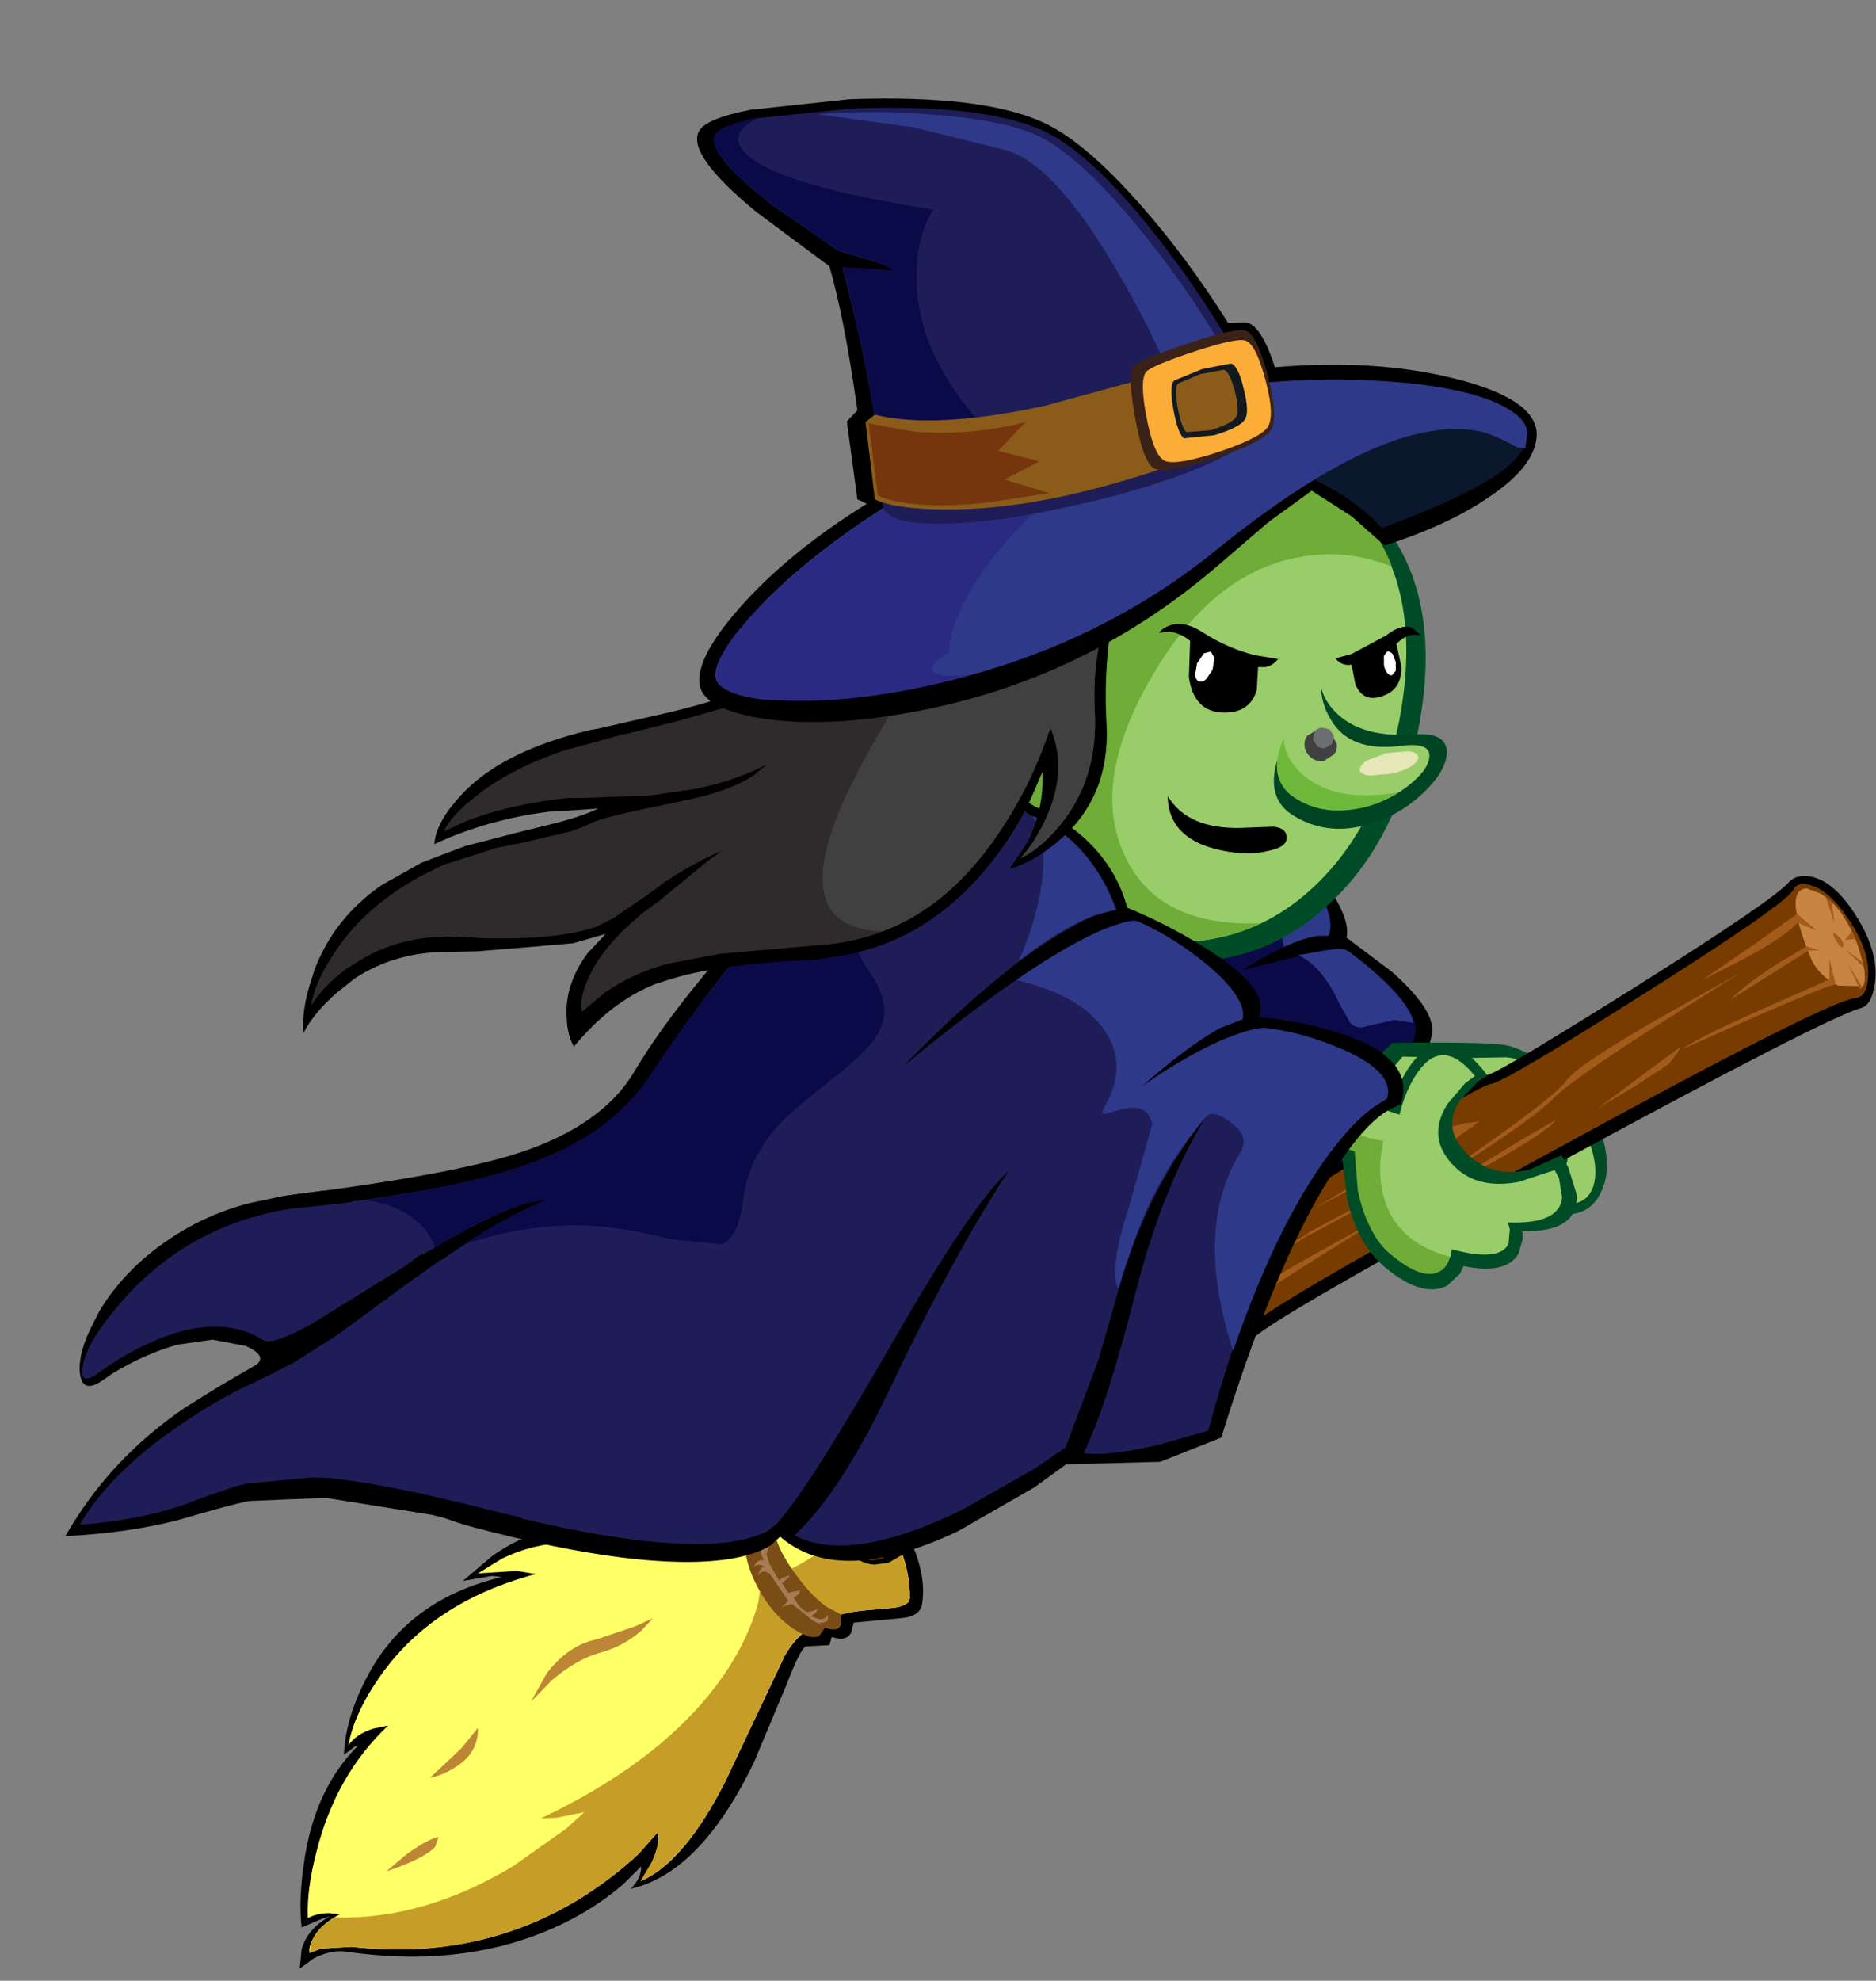 <?xml version="1.0" encoding="UTF-8" standalone="no"?>
<svg xmlns:ffdec="https://www.free-decompiler.com/flash" xmlns:xlink="http://www.w3.org/1999/xlink" ffdec:objectType="frame" height="148.4px" width="140.6px" xmlns="http://www.w3.org/2000/svg">
  <rect width="100%" height="100%" fill="#808080" stroke="none"/>
  <g transform="matrix(1.0, 0.0, 0.0, 1.0, 51.75, 78.65)">
    <use ffdec:characterId="202" height="150.0" transform="matrix(0.934, 0.0, 0.0, 0.934, -51.236, -71.262)" width="149.95" xlink:href="#sprite0"/>
  </g>
  <defs>
    <g id="sprite0" transform="matrix(1.0, 0.0, 0.0, 1.0, 77.3, 75.0)">
      <use ffdec:characterId="187" height="122.8" transform="matrix(1.0, 0.0, 0.0, 1.0, -57.3, -47.8)" width="129.95" xlink:href="#shape0"/>
      <use ffdec:characterId="194" height="28.3" transform="matrix(1.0, 0.0, 0.0, 1.0, -57.9, -27.25)" width="51.3" xlink:href="#sprite1"/>
      <use ffdec:characterId="195" height="50.0" transform="matrix(1.0, 0.0, 0.0, 1.0, -21.9, -75.0)" width="67.35" xlink:href="#shape1"/>
      <use ffdec:characterId="201" height="27.95" transform="matrix(1.0, 0.0, 0.0, 1.0, -77.3, 12.6)" width="42.95" xlink:href="#sprite2"/>
    </g>
    <g id="shape0" transform="matrix(1.0, 0.0, 0.0, 1.0, 57.3, 47.8)">
      <path d="M35.0 5.8 Q36.5 2.45 37.05 0.1 37.45 -1.75 33.85 -4.95 L30.2 -7.7 Q30.7 -9.8 26.4 -14.7 23.1 -18.45 19.9 -20.9 12.15 -27.0 4.5 -23.65 -2.45 -20.65 -5.8 -12.0 -9.25 -3.2 -6.45 5.2 -3.3 14.8 7.05 19.2 20.55 24.95 29.75 14.35 32.8 10.8 35.0 5.8" fill="#000000" fill-rule="evenodd" stroke="none"/>
      <path d="M33.7 5.8 Q35.15 2.45 35.7 0.1 36.2 -2.2 30.5 -6.5 L28.5 -6.75 21.85 -5.1 Q25.1 -7.15 27.25 -7.7 L28.75 -7.85 Q29.7 -10.05 25.25 -14.85 22.4 -17.95 18.55 -20.9 10.8 -27.0 3.15 -23.65 -3.75 -20.65 -7.15 -12.0 -10.6 -3.2 -7.8 5.2 -4.6 14.8 5.7 19.2 19.2 24.95 28.4 14.35 31.45 10.8 33.7 5.8" fill="#0b0a48" fill-rule="evenodd" stroke="none"/>
      <path d="M28.75 -7.85 Q29.55 -9.75 26.3 -13.6 24.05 -16.3 20.3 -19.5 19.2 -19.0 20.1 -18.6 22.2 -17.7 23.75 -13.05 24.65 -10.35 25.15 -6.95 26.8 -7.7 27.9 -7.85 L28.75 -7.85" fill="#2e398a" fill-rule="evenodd" stroke="none"/>
      <path d="M34.05 -1.1 L35.6 -0.85 Q35.05 -3.05 30.5 -6.5 30.1 -6.85 29.35 -6.8 L26.3 -6.3 Q28.25 -5.4 29.6 -2.45 L30.5 -0.85 Q31.05 -0.3 31.85 -0.6 L34.05 -1.1" fill="#2e398a" fill-rule="evenodd" stroke="none"/>
      <path d="M32.8 6.35 Q34.55 7.15 37.25 7.15 38.4 5.85 40.65 5.65 43.05 5.45 45.15 6.75 47.95 8.55 45.9 10.65 44.85 11.65 43.25 12.35 45.95 14.55 47.95 14.5 49.8 14.45 50.6 12.75 51.4 11.15 50.9 8.95 50.4 6.6 48.65 4.8 45.2 1.25 42.8 0.9 40.9 0.65 33.9 0.75 29.3 4.75 32.8 6.35" fill="#004c26" fill-rule="evenodd" stroke="none"/>
      <path d="M38.85 2.8 Q34.8 3.45 35.65 5.1 L37.25 6.6 Q38.2 5.5 40.25 5.8 41.75 6.05 44.6 7.25 49.15 9.2 47.5 10.95 46.65 11.8 44.9 12.3 46.85 13.75 48.25 13.65 49.55 13.55 50.0 12.25 50.4 11.0 49.85 9.2 49.25 7.2 47.7 5.45 L45.05 2.7 Q44.15 2.0 43.05 1.9 L40.15 1.95 34.7 1.85 Q32.5 4.3 33.05 5.5 33.55 6.5 36.3 6.55 35.05 5.5 34.65 4.5 33.95 2.55 38.85 2.8" fill="#98cd69" fill-rule="evenodd" stroke="none"/>
      <path d="M-5.65 46.9 Q-4.0 46.8 -3.85 45.7 -3.3 42.0 -7.0 37.15 -8.4 35.4 -9.85 34.1 -11.25 32.9 -11.75 32.95 -12.55 33.05 -13.35 34.65 -14.4 36.8 -15.7 37.95 L-16.9 37.9 -17.3 38.85 Q-17.9 38.3 -18.3 39.0 L-18.65 40.1 -24.95 40.3 -32.8 39.8 Q-35.45 39.85 -38.35 41.9 L-40.7 43.9 -38.35 43.5 -37.6 43.6 Q-45.25 45.4 -48.5 51.8 -50.15 55.0 -50.25 57.85 L-49.4 57.2 -49.1 57.1 Q-52.6 60.55 -53.45 66.45 -53.9 69.45 -53.65 71.7 L-52.0 71.0 -51.35 70.8 Q-53.15 71.75 -53.65 73.45 L-53.8 75.0 -52.7 74.2 Q-51.3 73.45 -50.0 73.65 -39.85 75.1 -32.1 71.1 -29.7 69.85 -27.8 68.2 L-26.4 66.8 Q-26.4 67.8 -27.25 68.6 -21.65 67.35 -17.35 58.45 L-14.75 52.25 Q-13.65 49.4 -13.2 49.15 L-11.3 49.05 -11.1 48.4 Q-9.95 48.8 -9.55 48.05 L-9.35 47.25 -5.65 46.9" fill="#000000" fill-rule="evenodd" stroke="none"/>
      <path d="M-32.45 40.85 L-24.8 41.05 -18.5 40.55 Q-15.35 39.2 -13.65 36.25 L-12.7 34.4 Q-12.25 33.65 -11.85 33.6 -10.55 33.5 -7.85 37.3 -4.75 41.6 -4.85 45.3 -4.85 45.85 -6.05 46.05 L-8.8 46.3 Q-13.25 46.85 -14.9 49.95 L-19.65 60.0 Q-22.95 66.5 -26.45 68.0 L-25.55 66.5 Q-24.8 64.8 -25.1 64.1 L-26.6 65.8 Q-28.7 67.75 -31.25 69.35 -39.45 74.4 -49.65 73.25 L-52.1 73.4 -53.0 73.75 Q-53.1 73.35 -52.8 72.75 -52.3 71.55 -50.6 70.65 L-51.4 70.55 Q-52.4 70.55 -53.15 70.95 -53.25 68.65 -52.45 65.6 -50.9 59.45 -46.7 55.5 L-47.9 55.75 Q-49.3 56.2 -49.9 57.1 -49.45 54.55 -47.35 51.55 -43.15 45.55 -34.85 43.35 L-36.4 43.1 -39.5 43.3 -37.55 42.1 Q-35.05 40.9 -32.45 40.85" fill="#ffff66" fill-rule="evenodd" stroke="none"/>
      <path d="M-16.75 43.8 Q-13.9 43.1 -11.15 40.85 -9.3 39.35 -7.8 37.35 -6.45 39.2 -5.7 41.15 -4.8 43.35 -4.85 45.25 -4.85 45.85 -6.05 46.05 L-8.8 46.3 Q-13.25 46.85 -14.9 49.9 L-19.65 60.0 Q-22.95 66.45 -26.45 68.0 L-25.55 66.45 Q-24.8 64.8 -25.1 64.1 L-26.6 65.8 Q-28.7 67.75 -31.25 69.35 -39.45 74.4 -49.65 73.25 L-52.1 73.4 -53.0 73.75 -52.85 72.85 Q-52.4 71.75 -51.0 70.9 -43.85 71.1 -36.7 66.8 L-32.45 63.8 -30.95 62.45 -33.2 62.9 -34.45 62.95 Q-23.5 57.75 -19.0 50.25 -17.6 47.9 -17.0 45.6 L-16.75 43.8" fill="#c69e27" fill-rule="evenodd" stroke="none"/>
      <path d="M-16.7 38.55 L-17.1 39.35 -18.0 39.4 Q-18.25 39.95 -18.1 41.2 -17.9 42.9 -16.95 44.6 -15.85 46.6 -14.25 47.7 -12.75 48.7 -12.1 48.3 L-11.65 47.65 Q-10.55 48.05 -10.35 47.35 L-10.35 46.6 -11.5 46.0 Q-12.85 45.05 -14.2 43.1 -15.55 41.2 -15.75 39.75 L-15.65 38.75 Q-16.2 37.85 -16.7 38.55" fill="#7a4d17" fill-rule="evenodd" stroke="none"/>
      <path d="M-16.35 41.75 L-16.15 41.15 -15.95 40.9 Q-16.4 40.9 -16.6 41.3 L-17.05 39.65 Q-17.35 40.1 -17.05 41.05 -17.6 41.0 -17.75 41.3 L-17.75 41.55 Q-17.5 41.25 -17.2 41.35 L-16.9 41.45 -16.55 42.25 Q-17.15 42.15 -17.35 42.8 -17.2 42.55 -16.75 42.65 L-16.4 42.8 Q-16.7 42.7 -16.9 43.1 L-17.05 43.55 Q-16.85 43.1 -16.45 43.15 L-16.1 43.3 -14.6 45.5 -15.15 46.05 -14.75 45.85 -14.3 45.75 -12.6 47.1 -11.8 47.5 -12.15 47.25 Q-11.5 47.3 -11.4 46.95 L-11.45 46.6 Q-11.6 47.05 -12.2 46.95 L-12.75 46.75 -12.35 46.4 -12.25 46.1 Q-12.4 46.3 -13.05 46.4 -13.65 46.2 -14.15 45.25 L-13.7 44.9 -13.65 44.65 -14.6 44.85 -15.1 44.1 -14.45 43.5 Q-14.75 43.45 -15.35 43.85 L-16.1 42.55 -16.35 41.75" fill="#a97b54" fill-rule="evenodd" stroke="none"/>
      <path d="M-25.45 46.9 L-26.9 47.55 -30.0 48.6 Q-32.25 49.05 -34.0 51.35 L-35.25 53.6 -33.6 51.9 Q-31.55 50.15 -29.65 49.65 -27.85 49.15 -26.45 47.95 L-25.45 46.9" fill="#bd8536" fill-rule="evenodd" stroke="none"/>
      <path d="M-39.5 55.7 L-40.85 57.35 -43.35 59.7 Q-42.35 59.5 -41.4 58.9 -39.45 57.75 -39.5 55.7" fill="#bd8536" fill-rule="evenodd" stroke="none"/>
      <path d="M-42.65 64.45 Q-43.45 64.55 -45.25 65.85 L-46.85 67.2 Q-43.85 66.2 -42.95 65.25 L-42.65 64.45" fill="#bd8536" fill-rule="evenodd" stroke="none"/>
      <path d="M65.7 -12.15 Q64.5 -10.75 53.55 -3.85 42.95 2.8 41.8 3.2 40.6 3.55 25.75 12.8 10.35 22.4 7.35 24.95 L-3.8 32.9 -10.25 37.55 -10.7 38.55 Q-10.9 39.85 -9.9 41.3 -9.05 42.5 -7.7 42.6 L-6.55 42.45 7.2 34.4 Q21.25 26.0 22.7 24.45 24.45 22.7 46.8 10.6 68.9 -1.4 71.5 -2.05 72.35 -2.3 72.6 -4.05 72.9 -6.25 71.45 -8.85 69.6 -12.05 67.65 -12.55 66.35 -12.85 65.7 -12.15" fill="#000000" fill-rule="evenodd" stroke="none"/>
      <path d="M66.05 -11.55 Q66.4 -12.25 67.6 -11.85 69.1 -11.35 70.7 -8.85 72.15 -6.6 72.05 -4.65 72.0 -2.95 71.05 -2.85 68.9 -2.7 46.5 9.55 24.25 21.65 22.35 23.55 20.85 25.0 6.7 33.7 L-7.15 42.15 -7.95 42.25 Q-8.85 42.1 -9.75 40.85 -10.6 39.6 -10.35 38.6 L-9.95 37.85 -3.45 33.2 7.65 25.35 Q10.9 22.75 25.85 13.4 40.75 4.15 41.75 4.05 42.8 3.95 54.15 -3.25 65.55 -10.45 66.05 -11.55" fill="#783c00" fill-rule="evenodd" stroke="none"/>
      <path d="M67.1 -11.65 L68.2 -11.25 Q69.4 -10.55 70.2 -9.2 71.1 -7.75 71.5 -6.15 72.0 -4.5 71.65 -3.8 L69.65 -3.85 Q67.95 -4.7 67.35 -6.3 66.45 -8.6 66.3 -9.75 66.0 -11.55 67.1 -11.65" fill="#c78442" fill-rule="evenodd" stroke="none"/>
      <path d="M68.95 -6.0 L68.95 -4.35 63.75 -2.05 Q58.3 0.35 57.15 1.25 L63.2 -1.45 Q69.25 -4.05 69.45 -3.95 L68.95 -6.0" fill="#a35b1a" fill-rule="evenodd" stroke="none"/>
      <path d="M68.15 -6.7 L67.1 -7.0 64.6 -5.5 Q62.0 -3.8 61.05 -2.75 L67.25 -6.65 68.15 -6.7" fill="#a35b1a" fill-rule="evenodd" stroke="none"/>
      <path d="M67.95 -8.25 L66.35 -9.6 63.25 -7.4 58.75 -4.3 61.9 -5.9 Q65.3 -7.7 66.4 -8.9 L67.95 -8.25" fill="#a35b1a" fill-rule="evenodd" stroke="none"/>
      <path d="M68.65 -10.95 L69.35 -8.85 69.15 -10.55 68.65 -10.95" fill="#a35b1a" fill-rule="evenodd" stroke="none"/>
      <path d="M70.75 -8.2 L70.2 -7.5 71.05 -7.6 70.75 -8.2" fill="#a35b1a" fill-rule="evenodd" stroke="none"/>
      <path d="M71.6 -5.75 L70.2 -6.75 71.7 -5.35 71.6 -5.75" fill="#a35b1a" fill-rule="evenodd" stroke="none"/>
      <path d="M71.6 -3.7 L70.45 -5.55 71.4 -3.55 71.6 -3.7" fill="#a35b1a" fill-rule="evenodd" stroke="none"/>
      <path d="M70.0 -6.95 Q70.2 -7.1 69.85 -7.65 L69.3 -8.1 Q69.15 -7.95 69.5 -7.45 69.85 -6.85 70.0 -6.95" fill="#a35b1a" fill-rule="evenodd" stroke="none"/>
      <path d="M34.6 9.8 L27.6 14.05 32.3 11.55 Q37.0 8.95 37.3 8.2 L34.6 9.8" fill="#a35b1a" fill-rule="evenodd" stroke="none"/>
      <path d="M46.95 6.95 L44.25 8.5 37.25 12.8 41.9 10.35 Q46.65 7.65 46.95 6.95" fill="#a35b1a" fill-rule="evenodd" stroke="none"/>
      <path d="M26.9 18.1 Q20.35 21.9 19.45 23.1 18.55 24.3 11.95 28.95 L5.45 33.35 11.0 29.85 Q16.9 26.05 18.3 24.6 19.7 23.2 26.65 18.75 L33.35 14.55 26.9 18.1" fill="#a35b1a" fill-rule="evenodd" stroke="none"/>
      <path d="M61.75 -4.85 L55.1 -0.65 Q48.15 3.8 46.8 5.2 45.35 6.7 39.45 10.5 L33.9 14.0 40.4 9.6 Q47.05 4.95 47.9 3.7 48.8 2.5 55.4 -1.3 L61.75 -4.85" fill="#a35b1a" fill-rule="evenodd" stroke="none"/>
      <path d="M17.6 20.75 Q17.1 21.0 16.45 21.95 15.8 22.9 17.1 22.15 18.3 21.45 18.05 21.05 L17.6 20.75" fill="#a35b1a" fill-rule="evenodd" stroke="none"/>
      <path d="M17.5 20.3 L18.2 19.95 Q18.95 19.75 19.0 20.25 19.0 21.1 17.75 22.15 L16.75 22.85 Q15.65 23.45 15.25 23.1 14.8 22.7 15.9 21.7 L17.1 20.75 16.1 21.4 Q15.1 22.15 15.0 22.4 14.8 22.85 15.05 23.2 L16.35 23.3 18.2 22.05 Q19.05 21.2 19.15 20.65 L19.0 19.8 Q18.7 19.5 18.2 19.8 17.5 20.2 17.5 20.3" fill="#a35b1a" fill-rule="evenodd" stroke="none"/>
      <path d="M37.85 8.15 L38.25 8.25 Q38.5 8.55 37.55 9.3 L36.5 10.6 Q36.1 11.2 34.75 11.85 L30.7 14.05 27.35 15.85 24.45 17.75 21.9 20.0 Q20.95 21.1 23.05 19.4 25.7 16.8 27.7 15.9 L30.95 14.15 Q33.25 12.8 34.15 12.4 L36.5 11.05 Q37.6 10.25 38.2 9.25 38.6 8.55 40.35 7.45 L40.8 7.05 39.65 7.2 Q37.85 7.65 37.65 7.95 L37.85 8.15" fill="#a35b1a" fill-rule="evenodd" stroke="none"/>
      <path d="M12.0 25.1 Q10.2 28.5 5.0 32.15 L-1.05 35.9 -4.9 38.7 -3.05 37.6 -1.2 36.5 3.35 33.7 Q7.85 30.9 9.4 28.95 10.95 27.15 12.65 26.0 L13.95 25.3 15.8 24.25 Q17.3 23.45 15.5 24.25 13.7 25.1 13.75 24.0 L14.1 22.7 Q13.2 23.2 12.5 24.2 L12.0 25.1" fill="#a35b1a" fill-rule="evenodd" stroke="none"/>
      <path d="M23.95 16.6 Q20.55 19.0 20.1 18.8 18.45 19.4 19.25 19.4 L20.0 19.5 20.2 19.8 Q19.95 21.35 18.55 22.65 L16.7 24.1 18.4 22.9 19.45 22.0 20.3 20.8 21.75 18.9 23.75 17.15 26.2 15.1 23.95 16.6" fill="#a35b1a" fill-rule="evenodd" stroke="none"/>
      <path d="M53.3 4.25 L56.05 2.45 56.75 1.55 57.0 1.05 50.35 6.0 53.3 4.25" fill="#a35b1a" fill-rule="evenodd" stroke="none"/>
      <path d="M-6.65 36.65 L-3.25 34.1 -7.1 36.55 -10.4 38.8 -10.4 39.25 -6.65 36.65" fill="#a35b1a" fill-rule="evenodd" stroke="none"/>
      <path d="M-4.95 37.25 Q0.2 34.2 0.35 33.65 0.55 32.85 7.25 27.4 L4.8 29.2 Q2.1 31.3 0.5 33.05 -1.65 35.45 -6.1 37.85 L-10.15 39.85 -10.1 40.25 -4.95 37.25" fill="#a35b1a" fill-rule="evenodd" stroke="none"/>
      <path d="M-4.4 39.1 Q-8.05 41.1 -8.65 41.95 L-8.15 42.1 -2.15 37.9 -4.4 39.1" fill="#a35b1a" fill-rule="evenodd" stroke="none"/>
      <path d="M-9.7 40.8 L-9.6 41.0 Q-9.25 41.05 -7.15 39.6 L-9.7 40.8" fill="#a35b1a" fill-rule="evenodd" stroke="none"/>
      <path d="M32.35 -41.8 Q38.2 -35.6 35.9 -24.1 34.1 -14.95 28.3 -9.95 21.2 -3.7 10.7 -6.8 3.8 -8.9 0.6 -16.5 -2.35 -23.55 -0.75 -31.65 0.9 -40.05 6.65 -44.45 13.2 -49.4 22.9 -47.0 28.9 -45.5 32.35 -41.8" fill="#004c26" fill-rule="evenodd" stroke="none"/>
      <path d="M30.95 -42.0 Q27.65 -45.6 21.85 -47.05 12.5 -49.35 6.2 -44.55 0.65 -40.35 -0.95 -32.2 -2.5 -24.45 0.35 -17.65 3.45 -10.35 10.1 -8.35 20.2 -5.35 27.05 -11.3 32.6 -16.15 34.4 -24.95 36.55 -36.0 30.95 -42.0" fill="#98cd69" fill-rule="evenodd" stroke="none"/>
      <path d="M15.25 -29.75 Q19.85 -37.0 26.3 -38.2 30.2 -38.95 33.85 -37.45 31.0 -44.8 21.85 -47.05 12.5 -49.35 6.2 -44.55 0.65 -40.35 -0.95 -32.2 -2.5 -24.45 0.35 -17.65 3.45 -10.35 10.1 -8.35 17.55 -6.1 23.35 -8.85 14.9 -8.5 12.3 -14.5 9.55 -20.7 15.25 -29.75" fill="#6fac38" fill-rule="evenodd" stroke="none"/>
      <path d="M25.4 -15.7 Q25.4 -16.5 24.3 -16.6 L21.7 -16.5 Q17.45 -16.4 15.85 -19.05 15.9 -15.4 20.65 -14.6 22.45 -14.3 23.9 -14.65 25.4 -14.95 25.4 -15.7" fill="#000000" fill-rule="evenodd" stroke="none"/>
      <path d="M24.7 -30.05 L22.85 -30.35 Q20.7 -30.9 18.8 -32.1 17.25 -33.15 16.05 -32.75 15.45 -32.55 15.15 -32.15 L15.95 -32.25 Q16.85 -32.15 17.65 -31.5 L17.55 -28.6 Q17.95 -25.75 20.4 -25.75 22.5 -25.75 23.0 -27.6 L23.1 -29.4 23.7 -29.4 Q24.35 -29.55 24.7 -30.05" fill="#000000" fill-rule="evenodd" stroke="none"/>
      <path d="M29.3 -30.1 Q29.85 -29.45 30.6 -29.6 L30.9 -28.05 Q31.5 -26.55 33.0 -27.05 34.65 -27.55 34.6 -29.45 L34.2 -31.25 Q34.8 -31.9 35.55 -32.0 L36.15 -31.95 35.5 -32.55 Q34.6 -32.9 33.4 -31.95 L30.6 -30.45 29.3 -30.1" fill="#000000" fill-rule="evenodd" stroke="none"/>
      <path d="M18.2 -29.7 L18.05 -28.8 Q18.1 -28.35 18.35 -28.25 18.65 -28.15 18.95 -28.45 L19.45 -29.2 19.6 -30.15 19.3 -30.65 18.75 -30.5 18.2 -29.7" fill="#ffffff" fill-rule="evenodd" stroke="none"/>
      <path d="M33.2 -29.6 Q33.25 -29.2 33.45 -28.95 33.65 -28.7 33.85 -28.75 L34.15 -29.1 34.15 -29.8 33.9 -30.45 Q33.65 -30.7 33.45 -30.65 L33.2 -30.3 33.2 -29.6" fill="#ffffff" fill-rule="evenodd" stroke="none"/>
      <path d="M28.15 -27.9 Q28.3 -26.85 29.3 -25.8 31.35 -23.7 35.6 -24.0 38.2 -24.2 38.25 -22.6 38.25 -21.1 36.3 -19.25 34.25 -17.35 31.65 -16.7 28.55 -15.9 26.0 -17.45 23.1 -19.15 25.35 -23.7 26.0 -25.15 27.15 -26.7 L28.15 -27.9" fill="#004523" fill-rule="evenodd" stroke="none"/>
      <path d="M28.15 -28.1 L27.25 -27.05 25.55 -24.55 Q23.45 -20.65 26.1 -18.95 28.25 -17.6 30.95 -18.05 33.2 -18.4 35.05 -19.8 36.8 -21.15 36.85 -22.25 36.9 -23.35 34.7 -23.1 30.45 -22.5 28.9 -25.25 28.1 -26.6 28.15 -28.1" fill="#98cd69" fill-rule="evenodd" stroke="none"/>
      <path d="M33.4 -22.5 L31.8 -21.9 Q31.2 -21.45 31.25 -21.1 31.35 -20.75 32.1 -20.7 L33.8 -20.85 Q34.75 -21.05 35.4 -21.45 36.05 -21.9 35.95 -22.25 35.85 -22.6 35.1 -22.65 L33.4 -22.5" fill="#e5e7b8" fill-rule="evenodd" stroke="none"/>
      <path d="M27.4 -22.1 Q27.85 -21.8 28.35 -21.85 L29.2 -22.4 Q29.5 -22.8 29.4 -23.3 L28.9 -24.15 27.9 -24.4 27.05 -23.9 Q26.75 -23.5 26.85 -22.95 26.95 -22.45 27.4 -22.1" fill="#404041" fill-rule="evenodd" stroke="none"/>
      <path d="M27.85 -23.05 Q28.15 -22.85 28.5 -22.9 L29.05 -23.25 29.2 -23.85 28.85 -24.4 28.2 -24.55 Q27.85 -24.5 27.65 -24.25 L27.5 -23.6 27.85 -23.05" fill="#6d6e70" fill-rule="evenodd" stroke="none"/>
      <path d="M25.15 -23.7 Q23.75 -20.4 26.05 -18.9 28.0 -17.65 30.45 -17.95 32.5 -18.15 34.35 -19.35 29.75 -18.55 27.15 -20.4 25.25 -21.8 25.15 -23.7" fill="#6eb93c" fill-rule="evenodd" stroke="none"/>
      <path d="M35.75 2.0 Q34.5 3.45 33.85 5.75 31.7 5.1 28.15 2.8 L25.0 0.6 22.35 2.7 Q19.75 5.05 20.05 6.15 20.35 7.2 25.15 8.7 L29.85 10.0 30.25 13.3 Q31.1 16.95 33.35 18.8 36.35 21.25 38.3 20.2 L39.3 19.25 39.6 18.65 Q43.0 19.35 44.0 17.65 L44.35 16.45 44.3 15.85 Q48.9 15.95 48.65 12.85 L48.0 10.75 47.45 9.75 44.9 10.9 Q42.0 11.6 40.05 9.8 37.7 7.65 39.35 5.3 L40.75 3.85 41.5 3.35 Q38.3 -0.9 35.75 2.0" fill="#004c26" fill-rule="evenodd" stroke="none"/>
      <path d="M35.95 3.05 Q34.95 4.45 34.45 6.5 31.3 5.55 25.1 2.25 L23.6 3.3 Q22.1 4.55 22.4 5.55 22.65 6.6 27.2 7.9 L31.65 9.05 31.45 12.4 Q31.7 16.05 33.75 17.7 36.65 19.95 37.95 18.85 L38.55 17.85 38.65 17.3 Q42.5 18.35 43.2 16.85 L43.3 15.7 43.15 15.15 Q47.3 15.3 47.5 13.15 L47.25 11.6 46.9 10.95 44.0 11.9 Q40.75 12.5 38.9 10.7 36.55 8.4 38.3 5.65 L39.7 4.0 40.5 3.4 Q37.95 0.25 35.95 3.05" fill="#98cd69" fill-rule="evenodd" stroke="none"/>
      <path d="M38.5 17.9 Q33.9 16.7 33.05 12.55 32.8 11.2 32.95 9.8 L33.15 8.6 Q30.4 8.35 23.0 3.85 22.2 4.8 22.4 5.55 22.65 6.6 26.75 8.1 L30.85 9.45 31.1 12.55 Q31.8 16.0 33.75 17.7 35.85 19.5 37.2 19.25 38.25 19.0 38.5 17.9" fill="#6fac38" fill-rule="evenodd" stroke="none"/>
      <path d="M-13.25 -13.1 Q-17.45 -9.45 -21.6 -4.4 -25.0 -0.25 -26.95 3.05 -29.5 7.35 -36.15 9.55 -41.7 11.35 -54.55 12.95 -57.1 13.25 -57.3 14.5 -57.5 15.5 -55.95 17.0 -54.55 18.35 -52.3 19.5 -50.0 20.65 -48.15 20.95 -50.3 25.15 -49.7 29.8 -48.8 37.15 -40.05 39.55 -26.25 43.2 -19.35 42.15 -17.2 41.8 -16.0 41.05 L-15.25 40.35 Q-10.55 44.45 -0.95 39.9 L5.15 36.4 7.7 34.55 15.25 34.35 20.15 32.4 Q25.15 16.25 30.35 9.35 31.95 7.15 33.45 6.2 L34.55 5.65 Q35.8 1.95 29.6 -0.05 26.5 -1.05 23.15 -1.3 24.2 -3.65 18.5 -7.1 15.65 -8.85 12.6 -10.1 11.6 -13.85 8.3 -16.4 6.65 -17.65 5.2 -18.2 -1.75 -23.0 -13.25 -13.1" fill="#000000" fill-rule="evenodd" stroke="none"/>
      <path d="M-45.55 18.75 Q-41.7 16.3 -39.3 15.15 -36.0 13.45 -34.05 13.35 -38.35 15.1 -44.7 19.8 -46.35 20.95 -47.3 23.45 -48.35 26.05 -48.0 28.75 -47.2 35.8 -38.6 38.25 -25.85 41.55 -19.4 40.8 -17.4 40.5 -16.25 39.9 L-15.5 39.3 Q-12.95 36.45 -6.25 24.8 0.05 13.8 3.1 11.0 -1.25 17.55 -6.55 28.7 -10.4 36.8 -14.1 40.25 -9.6 42.6 -0.55 38.15 L5.25 34.85 7.65 33.2 10.3 26.15 12.15 19.7 Q14.45 12.15 18.9 6.7 15.45 12.3 13.3 20.65 10.95 29.95 9.1 33.65 11.05 33.95 15.25 32.95 L19.1 31.85 Q23.05 17.25 28.65 9.75 30.4 7.4 32.1 6.1 L33.45 5.2 Q34.05 3.1 29.95 1.3 26.6 -0.15 23.65 -0.45 22.9 -0.5 21.15 0.15 18.0 1.3 13.75 4.25 17.5 0.95 20.05 -0.45 L21.85 -1.15 Q22.25 -2.75 19.1 -5.45 16.4 -7.7 13.45 -9.0 12.6 -9.35 9.1 -7.55 3.45 -4.7 -5.4 2.65 2.3 -5.25 7.8 -8.35 9.5 -9.35 10.8 -9.75 L11.75 -9.9 Q10.35 -13.8 7.45 -16.05 6.0 -17.15 4.85 -17.5 -1.55 -22.6 -12.1 -13.1 -19.05 -6.8 -25.55 3.25 -28.6 7.9 -35.0 10.3 -41.15 12.6 -53.25 13.9 -55.4 14.15 -55.2 15.35 -55.0 16.35 -53.25 17.55 -51.4 18.75 -49.35 19.2 -46.95 19.65 -45.55 18.75" fill="#1e1d57" fill-rule="evenodd" stroke="none"/>
      <path d="M11.05 -8.5 Q8.1 -7.35 3.7 -4.3 9.0 -3.05 10.85 -0.15 12.65 2.55 10.8 5.85 10.4 6.45 10.85 6.45 L12.05 6.1 Q14.3 5.5 14.6 7.3 L12.8 13.7 Q11.05 19.15 11.9 20.45 13.15 16.3 14.35 13.7 16.15 9.9 18.9 6.7 19.45 6.0 20.95 7.15 22.45 8.3 21.7 9.5 17.9 15.6 21.1 25.45 24.85 14.55 29.5 8.75 30.95 6.95 32.35 5.9 L33.45 5.2 Q34.05 3.1 29.95 1.3 26.6 -0.15 23.65 -0.45 22.9 -0.5 21.15 0.15 18.0 1.3 13.75 4.25 17.5 0.95 20.05 -0.45 L21.85 -1.15 Q22.25 -2.75 19.1 -5.45 16.4 -7.7 13.45 -9.0 13.0 -9.2 11.05 -8.5" fill="#2e398a" fill-rule="evenodd" stroke="none"/>
      <path d="M3.9 -5.85 Q7.3 -8.45 9.85 -9.45 L11.7 -9.95 Q10.65 -12.8 8.8 -14.8 7.5 -16.2 5.9 -17.05 L5.0 -17.45 Q6.3 -15.2 5.65 -11.45 5.2 -8.8 3.9 -5.85" fill="#2e398a" fill-rule="evenodd" stroke="none"/>
      <path d="M-8.05 -4.9 Q-11.25 -9.35 -8.3 -16.1 -13.05 -12.85 -18.45 -6.4 -22.2 -1.9 -25.6 3.2 -28.3 7.4 -33.65 9.75 -38.85 12.0 -48.5 13.35 -45.9 13.75 -44.4 15.05 -43.35 15.95 -42.95 17.15 -36.95 13.55 -34.05 13.35 -37.05 14.55 -40.7 16.95 -35.55 15.2 -30.7 15.4 -28.0 15.5 -24.0 16.5 L-19.95 16.9 Q-18.55 16.35 -18.2 13.2 -17.8 10.05 -15.4 7.35 -14.25 6.1 -10.7 3.35 -7.9 1.15 -7.25 -0.3 -6.25 -2.35 -8.05 -4.9" fill="#0b0a48" fill-rule="evenodd" stroke="none"/>
      <path d="M-14.2 -29.45 Q-16.85 -27.75 -20.85 -26.65 -22.15 -26.3 -22.85 -23.05 -23.5 -19.65 -22.9 -15.9 -22.15 -11.6 -19.9 -9.0 -17.2 -5.95 -12.75 -6.0 -4.1 -6.4 1.7 -13.75 3.55 -16.05 4.85 -18.8 L5.8 -21.0 Q5.95 -18.1 4.6 -15.35 L3.15 -13.2 Q5.2 -13.8 7.2 -15.55 11.2 -19.0 10.95 -24.7 10.7 -28.75 11.3 -32.65 L11.9 -35.75 Q13.05 -37.9 11.25 -39.15 9.55 -40.25 6.1 -40.15 2.6 -40.1 -1.0 -38.75 -5.0 -37.3 -7.65 -34.8 -11.7 -31.0 -14.2 -29.45" fill="#000000" fill-rule="evenodd" stroke="none"/>
      <path d="M-12.8 -29.5 Q-15.45 -27.6 -18.75 -26.45 -19.65 -26.1 -20.1 -23.05 -20.6 -19.75 -20.1 -16.3 -18.65 -6.85 -11.75 -7.2 -3.5 -7.65 2.3 -16.1 4.15 -18.75 5.45 -21.9 L6.45 -24.5 Q7.85 -21.15 6.1 -17.3 5.2 -15.3 4.05 -14.05 5.65 -14.8 7.2 -16.7 10.25 -20.4 10.0 -25.85 9.8 -29.7 10.75 -33.05 L11.75 -35.6 Q12.9 -37.65 11.15 -38.8 9.55 -39.9 6.3 -39.8 2.95 -39.7 -0.5 -38.45 -4.3 -37.05 -6.85 -34.7 -10.85 -30.95 -12.8 -29.5" fill="#2f2b2c" fill-rule="evenodd" stroke="none"/>
      <path d="M10.0 -25.85 Q9.8 -29.7 10.8 -33.05 L11.8 -35.6 Q13.15 -38.1 10.45 -39.2 L3.65 -39.55 Q-5.05 -28.75 -9.05 -20.95 -15.5 -8.5 -7.05 -8.2 -0.95 -10.45 3.35 -17.75 4.7 -20.0 5.7 -22.5 L6.45 -24.5 Q7.85 -21.2 6.1 -17.3 5.2 -15.35 4.05 -14.1 5.65 -14.85 7.2 -16.7 10.3 -20.45 10.0 -25.85" fill="#404041" fill-rule="evenodd" stroke="none"/>
    </g>
    <g id="sprite1" transform="matrix(1.0, 0.0, 0.0, 1.0, 27.85, 14.15)">
      <use ffdec:characterId="188" height="28.3" transform="matrix(1.0, 0.0, 0.0, 1.0, -27.85, -14.15)" width="51.3" xlink:href="#morphshape0"/>
      <use ffdec:characterId="189" height="24.85" transform="matrix(1.0, 0.0, 0.0, 1.0, -25.7, -13.5)" width="48.75" xlink:href="#morphshape1"/>
    </g>
    <g id="morphshape0" transform="matrix(1.0, 0.0, 0.0, 1.0, 27.85, 14.15)">
      <path d="M-12.95 -2.1 Q-12.85 -3.4 -11.75 -4.9 L-11.1 -5.7 Q-7.85 -9.5 -0.45 -11.25 L0.15 -11.35 6.25 -12.75 6.45 -12.8 Q9.25 -13.5 11.05 -14.15 13.15 -12.65 14.1 -8.9 14.7 -6.7 15.35 -2.0 16.05 2.05 17.5 3.75 19.45 6.15 23.45 5.7 L20.9 6.6 17.9 7.15 16.9 7.2 Q9.65 7.55 5.8 8.8 L4.85 9.1 Q1.25 10.5 -1.75 14.15 -2.2 13.35 -2.3 12.25 L-2.35 11.4 Q-2.35 8.95 -0.65 6.65 L0.8 5.1 -1.1 5.65 -1.8 5.85 Q-5.7 6.2 -9.55 6.5 L-12.0 6.55 Q-16.05 6.55 -19.3 8.65 L-20.75 9.8 Q-22.6 11.4 -23.45 13.05 -23.6 11.25 -22.9 9.05 L-22.55 7.95 Q-21.0 3.85 -17.2 1.2 L-14.0 -0.6 Q-12.2 -1.3 -10.45 -1.95 L-6.0 -3.1 -3.15 -3.8 Q-1.05 -4.35 0.2 -4.95 L-2.8 -4.75 -3.75 -4.7 Q-8.6 -4.1 -12.95 -2.1" fill="#000000" fill-rule="evenodd" stroke="none"/>
      <path d="M-12.95 -2.1 Q-8.6 -4.1 -3.75 -4.7 L-2.8 -4.75 0.2 -4.95 Q-1.05 -4.35 -3.15 -3.8 L-6.0 -3.1 -10.45 -1.95 Q-12.2 -1.3 -14.0 -0.6 L-17.2 1.2 Q-21.0 3.85 -22.55 7.95 L-22.9 9.05 Q-23.6 11.25 -23.45 13.05 -22.6 11.4 -20.75 9.8 L-19.3 8.65 Q-16.05 6.55 -12.0 6.55 L-9.55 6.5 Q-5.7 6.2 -1.8 5.85 L-1.1 5.65 0.8 5.1 -0.65 6.65 Q-2.35 8.95 -2.35 11.4 L-2.3 12.25 Q-2.2 13.35 -1.75 14.15 1.25 10.5 4.85 9.1 L5.8 8.8 Q9.65 7.55 16.9 7.2 L17.9 7.15 20.9 6.6 23.45 5.7 Q19.45 6.15 17.5 3.75 16.05 2.05 15.35 -2.0 14.7 -6.7 14.1 -8.9 13.15 -12.65 11.05 -14.15 9.25 -13.5 6.45 -12.8 L6.25 -12.75 0.15 -11.35 -0.45 -11.25 Q-7.85 -9.5 -11.1 -5.7 L-11.75 -4.9 Q-12.85 -3.4 -12.95 -2.1 Z" fill="none" stroke="#000000" stroke-linecap="round" stroke-linejoin="round" stroke-opacity="0.0" stroke-width="0.0"/>
    </g>
    <g id="morphshape1" transform="matrix(1.0, 0.0, 0.0, 1.0, 25.7, 13.5)">
      <path d="M-22.85 10.9 L-22.85 10.9 Q-21.95 9.35 -20.0 7.9 L-18.55 7.0 Q-15.15 5.1 -10.85 5.35 L-8.95 5.45 Q-3.2 5.6 0.0 4.55 L1.4 3.85 4.1 2.0 5.4 1.05 Q7.9 -0.65 10.1 -1.55 L9.0 -0.75 5.1 2.45 4.0 3.25 Q0.5 6.05 -0.65 8.8 -1.35 10.4 -1.1 11.35 L0.75 9.8 Q2.9 8.3 5.75 7.5 L9.95 6.7 17.95 6.0 Q20.6 5.85 22.95 4.85 L23.05 4.85 20.15 5.15 Q18.9 4.85 18.1 3.7 L17.8 3.25 Q16.95 1.75 16.5 -1.8 L16.35 -3.5 Q16.05 -6.15 15.8 -8.8 L15.4 -10.7 Q14.4 -13.95 11.7 -13.45 L11.7 -13.45 Q9.2 -12.7 6.7 -12.0 L2.5 -10.95 2.0 -10.85 -2.55 -9.6 Q-6.85 -8.15 -9.6 -5.95 -11.65 -4.35 -12.2 -3.1 L-10.5 -3.9 Q-6.95 -5.3 -2.25 -5.8 L-1.05 -5.8 2.9 -5.95 4.35 -6.0 8.15 -6.55 9.6 -6.9 Q11.95 -7.55 13.75 -8.5 L12.65 -7.6 Q10.6 -6.25 6.65 -5.5 L5.25 -5.2 Q0.5 -4.25 -0.45 -3.75 -1.1 -3.4 -2.1 -3.1 L-5.7 -2.25 -7.95 -1.8 Q-10.1 -1.1 -12.2 -0.45 L-14.1 0.5 Q-18.75 3.05 -21.15 6.9 -22.6 9.15 -22.85 10.9" fill="#2f2b2c" fill-rule="evenodd" stroke="none"/>
      <path d="M-22.85 10.9 Q-22.6 9.15 -21.15 6.9 -18.75 3.05 -14.1 0.5 L-12.2 -0.45 Q-10.1 -1.1 -7.95 -1.8 L-5.7 -2.25 -2.1 -3.1 Q-1.1 -3.4 -0.45 -3.75 0.5 -4.25 5.25 -5.2 L6.65 -5.5 Q10.6 -6.25 12.65 -7.6 L13.75 -8.5 Q11.95 -7.55 9.6 -6.9 L8.15 -6.55 4.35 -6.0 2.9 -5.95 -1.05 -5.8 -2.25 -5.8 Q-6.95 -5.3 -10.5 -3.9 L-12.2 -3.1 Q-11.65 -4.35 -9.6 -5.95 -6.85 -8.15 -2.55 -9.6 L2.0 -10.85 2.5 -10.95 6.7 -12.0 Q9.2 -12.7 11.7 -13.45 L11.7 -13.45 Q14.4 -13.95 15.4 -10.7 L15.8 -8.8 Q16.05 -6.15 16.35 -3.5 L16.5 -1.8 Q16.95 1.75 17.8 3.25 L18.1 3.7 Q18.9 4.85 20.15 5.15 L23.05 4.85 22.95 4.85 Q20.6 5.85 17.95 6.0 L9.95 6.7 5.75 7.5 Q2.9 8.3 0.75 9.8 L-1.1 11.35 Q-1.35 10.4 -0.65 8.8 0.5 6.05 4.0 3.25 L5.1 2.45 9.0 -0.75 10.1 -1.55 Q7.9 -0.65 5.4 1.05 L4.1 2.0 1.4 3.85 0.0 4.55 Q-3.2 5.6 -8.95 5.45 L-10.85 5.35 Q-15.15 5.1 -18.55 7.0 L-20.0 7.9 Q-21.95 9.35 -22.85 10.9 L-22.85 10.9 Z" fill="none" stroke="#000000" stroke-linecap="round" stroke-linejoin="round" stroke-opacity="0.0" stroke-width="0.0"/>
    </g>
    <g id="shape1" transform="matrix(1.0, 0.0, 0.0, 1.0, 21.9, 75.0)">
      <path d="M-9.7 -74.95 L-17.65 -74.1 Q-21.2 -73.4 -21.75 -72.4 -22.8 -70.55 -17.15 -65.9 L-11.3 -61.55 Q-10.1 -57.45 -9.05 -50.0 L-9.9 -49.1 -9.05 -42.85 -8.7 -42.7 -8.3 -42.5 Q-14.65 -38.55 -18.55 -34.1 -22.4 -29.7 -21.6 -27.6 -20.95 -26.0 -16.85 -25.3 -12.45 -24.6 -6.7 -25.45 8.45 -27.65 20.0 -37.65 L23.9 -41.0 27.4 -43.55 30.6 -41.5 33.25 -39.15 Q38.4 -40.8 41.65 -43.05 45.25 -45.45 45.45 -47.85 45.7 -50.8 39.05 -52.5 32.6 -54.15 24.45 -53.45 23.3 -57.0 22.05 -57.05 L20.7 -57.0 Q17.4 -62.25 13.65 -66.5 9.4 -71.3 6.25 -72.9 1.4 -75.35 -9.7 -74.95" fill="#000000" fill-rule="evenodd" stroke="none"/>
      <path d="M-17.75 -29.2 Q-17.95 -25.0 -1.45 -29.8 2.5 -30.95 11.2 -38.15 L20.7 -45.75 Q22.9 -46.55 26.95 -44.75 30.8 -43.0 33.05 -40.55 38.4 -42.55 41.1 -44.1 44.75 -46.2 44.7 -48.15 44.65 -49.6 41.25 -50.45 L32.45 -51.2 Q19.45 -50.95 7.9 -46.1 -6.8 -39.9 -10.05 -38.05 -17.45 -33.85 -17.75 -29.2" fill="#0a172c" fill-rule="evenodd" stroke="none"/>
      <path d="M-16.6 -26.8 L-6.65 -27.3 Q8.65 -29.8 19.7 -38.75 33.2 -49.7 40.7 -48.35 41.85 -48.15 43.95 -47.0 L44.55 -46.95 44.7 -48.15 Q44.7 -49.6 41.75 -50.8 38.7 -51.95 33.7 -52.3 21.55 -53.2 8.3 -49.15 -2.8 -45.8 -12.1 -38.55 -15.8 -35.65 -18.1 -32.9 -20.3 -30.3 -20.45 -28.9 -20.6 -27.3 -16.6 -26.8" fill="#2e398a" fill-rule="evenodd" stroke="none"/>
      <path d="M-14.45 -36.5 Q-20.15 -31.5 -20.35 -28.9 -20.55 -26.8 -14.35 -26.7 -7.9 -26.55 0.2 -28.8 -2.65 -28.5 -3.0 -29.1 -3.3 -29.6 -1.65 -30.65 -1.75 -32.1 -0.45 -34.65 2.15 -39.75 9.05 -45.15 L6.15 -45.4 0.4 -46.1 Q-8.05 -42.15 -14.45 -36.5" fill="#2b2a83" fill-rule="evenodd" stroke="none"/>
      <path d="M-8.35 -53.25 Q-7.1 -46.85 -7.05 -42.55 -7.0 -40.85 -2.4 -40.9 1.75 -40.9 7.85 -42.25 13.9 -43.55 18.3 -45.35 23.1 -47.35 23.5 -49.05 23.75 -49.95 21.95 -53.35 20.2 -56.65 17.5 -60.55 10.5 -70.4 5.7 -72.5 0.85 -74.6 -9.55 -74.2 L-16.9 -73.45 Q-20.1 -72.85 -20.5 -72.0 -21.1 -70.55 -15.95 -66.5 L-10.6 -62.8 -8.45 -62.15 Q-6.25 -61.5 -6.2 -61.2 L-8.2 -61.35 -10.25 -61.45 Q-9.15 -57.3 -8.35 -53.25" fill="#1e1d57" fill-rule="evenodd" stroke="none"/>
      <path d="M-16.95 -73.5 Q-20.15 -72.85 -20.5 -72.05 -21.1 -70.6 -15.95 -66.55 L-10.6 -62.85 -8.45 -62.2 Q-6.3 -61.5 -6.2 -61.2 L-8.2 -61.35 -10.2 -61.45 Q-7.7 -51.8 -7.15 -44.9 -3.8 -44.65 -0.4 -45.95 L2.35 -47.35 Q-4.35 -53.95 -4.3 -60.7 -4.3 -64.05 -2.95 -66.1 -15.15 -68.0 -17.85 -70.45 -19.75 -72.1 -16.95 -73.5" fill="#0b0a48" fill-rule="evenodd" stroke="none"/>
      <path d="M5.15 -72.15 Q2.4 -73.3 -2.8 -73.7 -7.4 -74.1 -12.3 -73.75 L-4.55 -72.7 2.95 -70.85 Q6.85 -69.65 11.8 -61.15 14.3 -56.9 16.0 -52.9 L20.55 -54.5 Q17.45 -59.9 13.3 -64.9 8.5 -70.7 5.15 -72.15" fill="#2e398a" fill-rule="evenodd" stroke="none"/>
      <path d="M-2.0 -42.05 Q5.8 -41.95 16.5 -45.7 L13.85 -52.5 5.95 -50.35 Q-2.9 -48.45 -7.65 -49.65 L-8.4 -49.05 -7.65 -42.85 Q-5.9 -42.05 -2.0 -42.05" fill="#8b5c19" fill-rule="evenodd" stroke="none"/>
      <path d="M22.05 -56.4 Q21.25 -56.6 17.6 -55.4 14.15 -54.25 13.25 -53.65 12.55 -53.2 13.2 -49.6 13.8 -46.1 14.65 -45.4 15.4 -44.8 19.35 -46.05 23.2 -47.3 24.05 -48.3 24.8 -49.2 23.9 -52.7 23.0 -56.15 22.05 -56.4" fill="#3b2216" fill-rule="evenodd" stroke="none"/>
      <path d="M22.05 -55.6 Q21.3 -55.8 18.1 -54.75 15.05 -53.75 14.25 -53.2 13.55 -52.75 14.1 -49.7 14.65 -46.65 15.45 -46.05 16.1 -45.45 19.6 -46.55 23.0 -47.65 23.8 -48.55 24.5 -49.4 23.7 -52.4 22.9 -55.4 22.05 -55.6" fill="#fbad37" fill-rule="evenodd" stroke="none"/>
      <path d="M20.9 -53.75 L18.6 -53.3 16.4 -52.4 Q15.95 -52.1 16.3 -50.1 16.65 -48.15 17.15 -47.75 L19.6 -48.0 Q21.55 -48.6 22.0 -49.2 22.45 -49.75 21.95 -51.7 21.5 -53.65 20.9 -53.75" fill="#12191f" fill-rule="evenodd" stroke="none"/>
      <path d="M20.35 -53.25 L18.45 -52.9 16.7 -52.15 Q16.35 -51.9 16.65 -50.2 16.95 -48.6 17.35 -48.25 L19.3 -48.4 Q20.9 -48.9 21.3 -49.4 21.65 -49.85 21.25 -51.5 20.8 -53.15 20.35 -53.25" fill="#8b5c19" fill-rule="evenodd" stroke="none"/>
      <path d="M-7.4 -43.15 Q-4.75 -42.0 1.05 -42.55 L6.35 -43.35 2.75 -44.45 Q4.15 -45.15 5.55 -45.9 L2.25 -46.75 4.45 -49.05 Q-0.15 -47.9 -4.6 -48.3 L-8.15 -48.95 -7.4 -43.15" fill="#75360d" fill-rule="evenodd" stroke="none"/>
    </g>
    <g id="sprite2" transform="matrix(1.0, 0.0, 0.0, 1.0, 23.85, 13.95)">
      <use ffdec:characterId="196" height="27.95" transform="matrix(1.0, 0.0, 0.0, 1.0, -23.85, -13.95)" width="41.8" xlink:href="#morphshape2"/>
      <use ffdec:characterId="197" height="26.05" transform="matrix(1.0, 0.0, 0.0, 1.0, -21.8, -13.2)" width="40.9" xlink:href="#morphshape3"/>
    </g>
    <g id="morphshape2" transform="matrix(1.0, 0.0, 0.0, 1.0, 23.85, 13.95)">
      <path d="M-19.15 13.75 L-18.95 13.75 Q-14.2 13.5 -10.2 12.5 -6.3 11.35 -4.5 10.95 -1.35 10.8 1.8 10.7 L10.25 12.05 13.75 12.95 17.95 14.0 17.75 13.4 16.55 9.25 14.45 2.25 12.95 -2.0 Q11.3 -6.2 9.65 -8.65 8.8 -9.9 6.6 -11.4 L5.2 -12.25 Q2.2 -14.05 1.65 -13.95 L1.55 -13.95 -0.75 -13.65 -2.0 -13.45 -4.4 -12.95 Q-8.0 -12.0 -10.9 -10.0 -14.4 -7.65 -16.45 -4.25 L-17.0 -3.15 Q-18.1 -1.0 -18.0 0.55 -17.85 2.45 -16.15 1.25 L-15.35 0.7 Q-12.8 -0.85 -10.15 -1.6 L-7.35 -2.0 -4.7 -1.5 Q-3.0 -0.75 -3.75 -0.05 L-3.9 0.05 Q-5.55 1.0 -7.15 1.95 L-9.55 3.45 Q-15.6 7.55 -19.15 13.75" fill="#000000" fill-rule="evenodd" stroke="none"/>
      <path d="M-19.15 13.75 Q-15.6 7.55 -9.55 3.45 L-7.15 1.95 Q-5.55 1.0 -3.9 0.05 L-3.75 -0.05 Q-3.0 -0.75 -4.7 -1.5 L-7.35 -2.0 -10.15 -1.6 Q-12.8 -0.85 -15.35 0.7 L-16.15 1.25 Q-17.85 2.45 -18.0 0.55 -18.1 -1.0 -17.0 -3.15 L-16.45 -4.25 Q-14.4 -7.65 -10.9 -10.0 -8.0 -12.0 -4.4 -12.95 L-2.0 -13.45 -0.75 -13.65 1.55 -13.95 1.65 -13.95 Q2.2 -14.05 5.2 -12.25 L6.6 -11.4 Q8.8 -9.9 9.65 -8.65 11.3 -6.2 12.95 -2.0 L14.45 2.25 16.55 9.25 17.75 13.4 17.95 14.0 13.75 12.95 10.25 12.05 1.8 10.7 Q-1.35 10.8 -4.5 10.95 -6.3 11.35 -10.2 12.5 -14.2 13.5 -18.95 13.75 L-19.15 13.75 Z" fill="none" stroke="#000000" stroke-linecap="round" stroke-linejoin="round" stroke-opacity="0.0" stroke-width="0.0"/>
    </g>
    <g id="morphshape3" transform="matrix(1.0, 0.0, 0.0, 1.0, 21.8, 13.2)">
      <path d="M-17.75 0.1 L-17.75 0.1 Q-18.1 1.85 -16.4 0.6 -13.1 -1.8 -9.55 -2.75 -5.9 -3.6 -3.35 -2.0 -2.6 -1.45 0.75 -3.35 4.45 -5.65 8.1 -7.9 L10.3 -9.55 Q8.3 -12.65 4.45 -13.1 L1.75 -12.8 -1.1 -12.5 Q-9.85 -11.1 -15.35 -4.2 -17.45 -1.65 -17.75 0.1 M-18.0 12.85 Q-13.4 12.5 -9.8 11.3 -6.4 10.0 -4.7 9.55 L0.7 9.05 2.0 9.1 Q6.65 9.55 14.8 11.65 L18.8 12.6 19.1 12.7 18.4 11.35 17.5 9.5 Q15.85 5.8 14.3 0.9 L13.4 -1.9 Q11.75 -6.9 10.95 -8.4 L9.0 -7.0 8.7 -6.8 6.85 -5.45 Q4.75 -3.9 2.7 -2.4 0.9 -1.25 -0.85 -0.15 L-2.9 0.9 Q-3.95 1.4 -5.0 1.9 -7.8 3.3 -10.45 5.2 L-11.45 5.9 Q-16.0 9.35 -18.0 12.85" fill="#1e1d57" fill-rule="evenodd" stroke="none"/>
      <path d="M-18.0 12.85 Q-16.0 9.35 -11.45 5.9 L-10.45 5.2 Q-7.8 3.3 -5.0 1.9 -3.95 1.4 -2.9 0.9 L-0.85 -0.15 Q0.9 -1.25 2.7 -2.4 4.75 -3.9 6.85 -5.45 L8.7 -6.8 9.0 -7.0 10.95 -8.4 Q11.75 -6.9 13.4 -1.9 L14.3 0.9 Q15.85 5.8 17.5 9.5 L18.4 11.35 19.1 12.7 18.8 12.6 14.8 11.65 Q6.65 9.55 2.0 9.1 L0.7 9.05 -4.7 9.55 Q-6.4 10.0 -9.8 11.3 -13.4 12.5 -18.0 12.85 M-17.75 0.1 Q-17.45 -1.65 -15.35 -4.2 -9.85 -11.1 -1.1 -12.5 L1.75 -12.8 4.45 -13.1 Q8.3 -12.65 10.3 -9.55 L8.1 -7.9 Q4.45 -5.65 0.75 -3.35 -2.6 -1.45 -3.35 -2.0 -5.9 -3.6 -9.55 -2.75 -13.1 -1.8 -16.4 0.6 -18.1 1.85 -17.75 0.1 L-17.75 0.1 Z" fill="none" stroke="#000000" stroke-linecap="round" stroke-linejoin="round" stroke-opacity="0.0" stroke-width="0.0"/>
    </g>
  </defs>
</svg>
